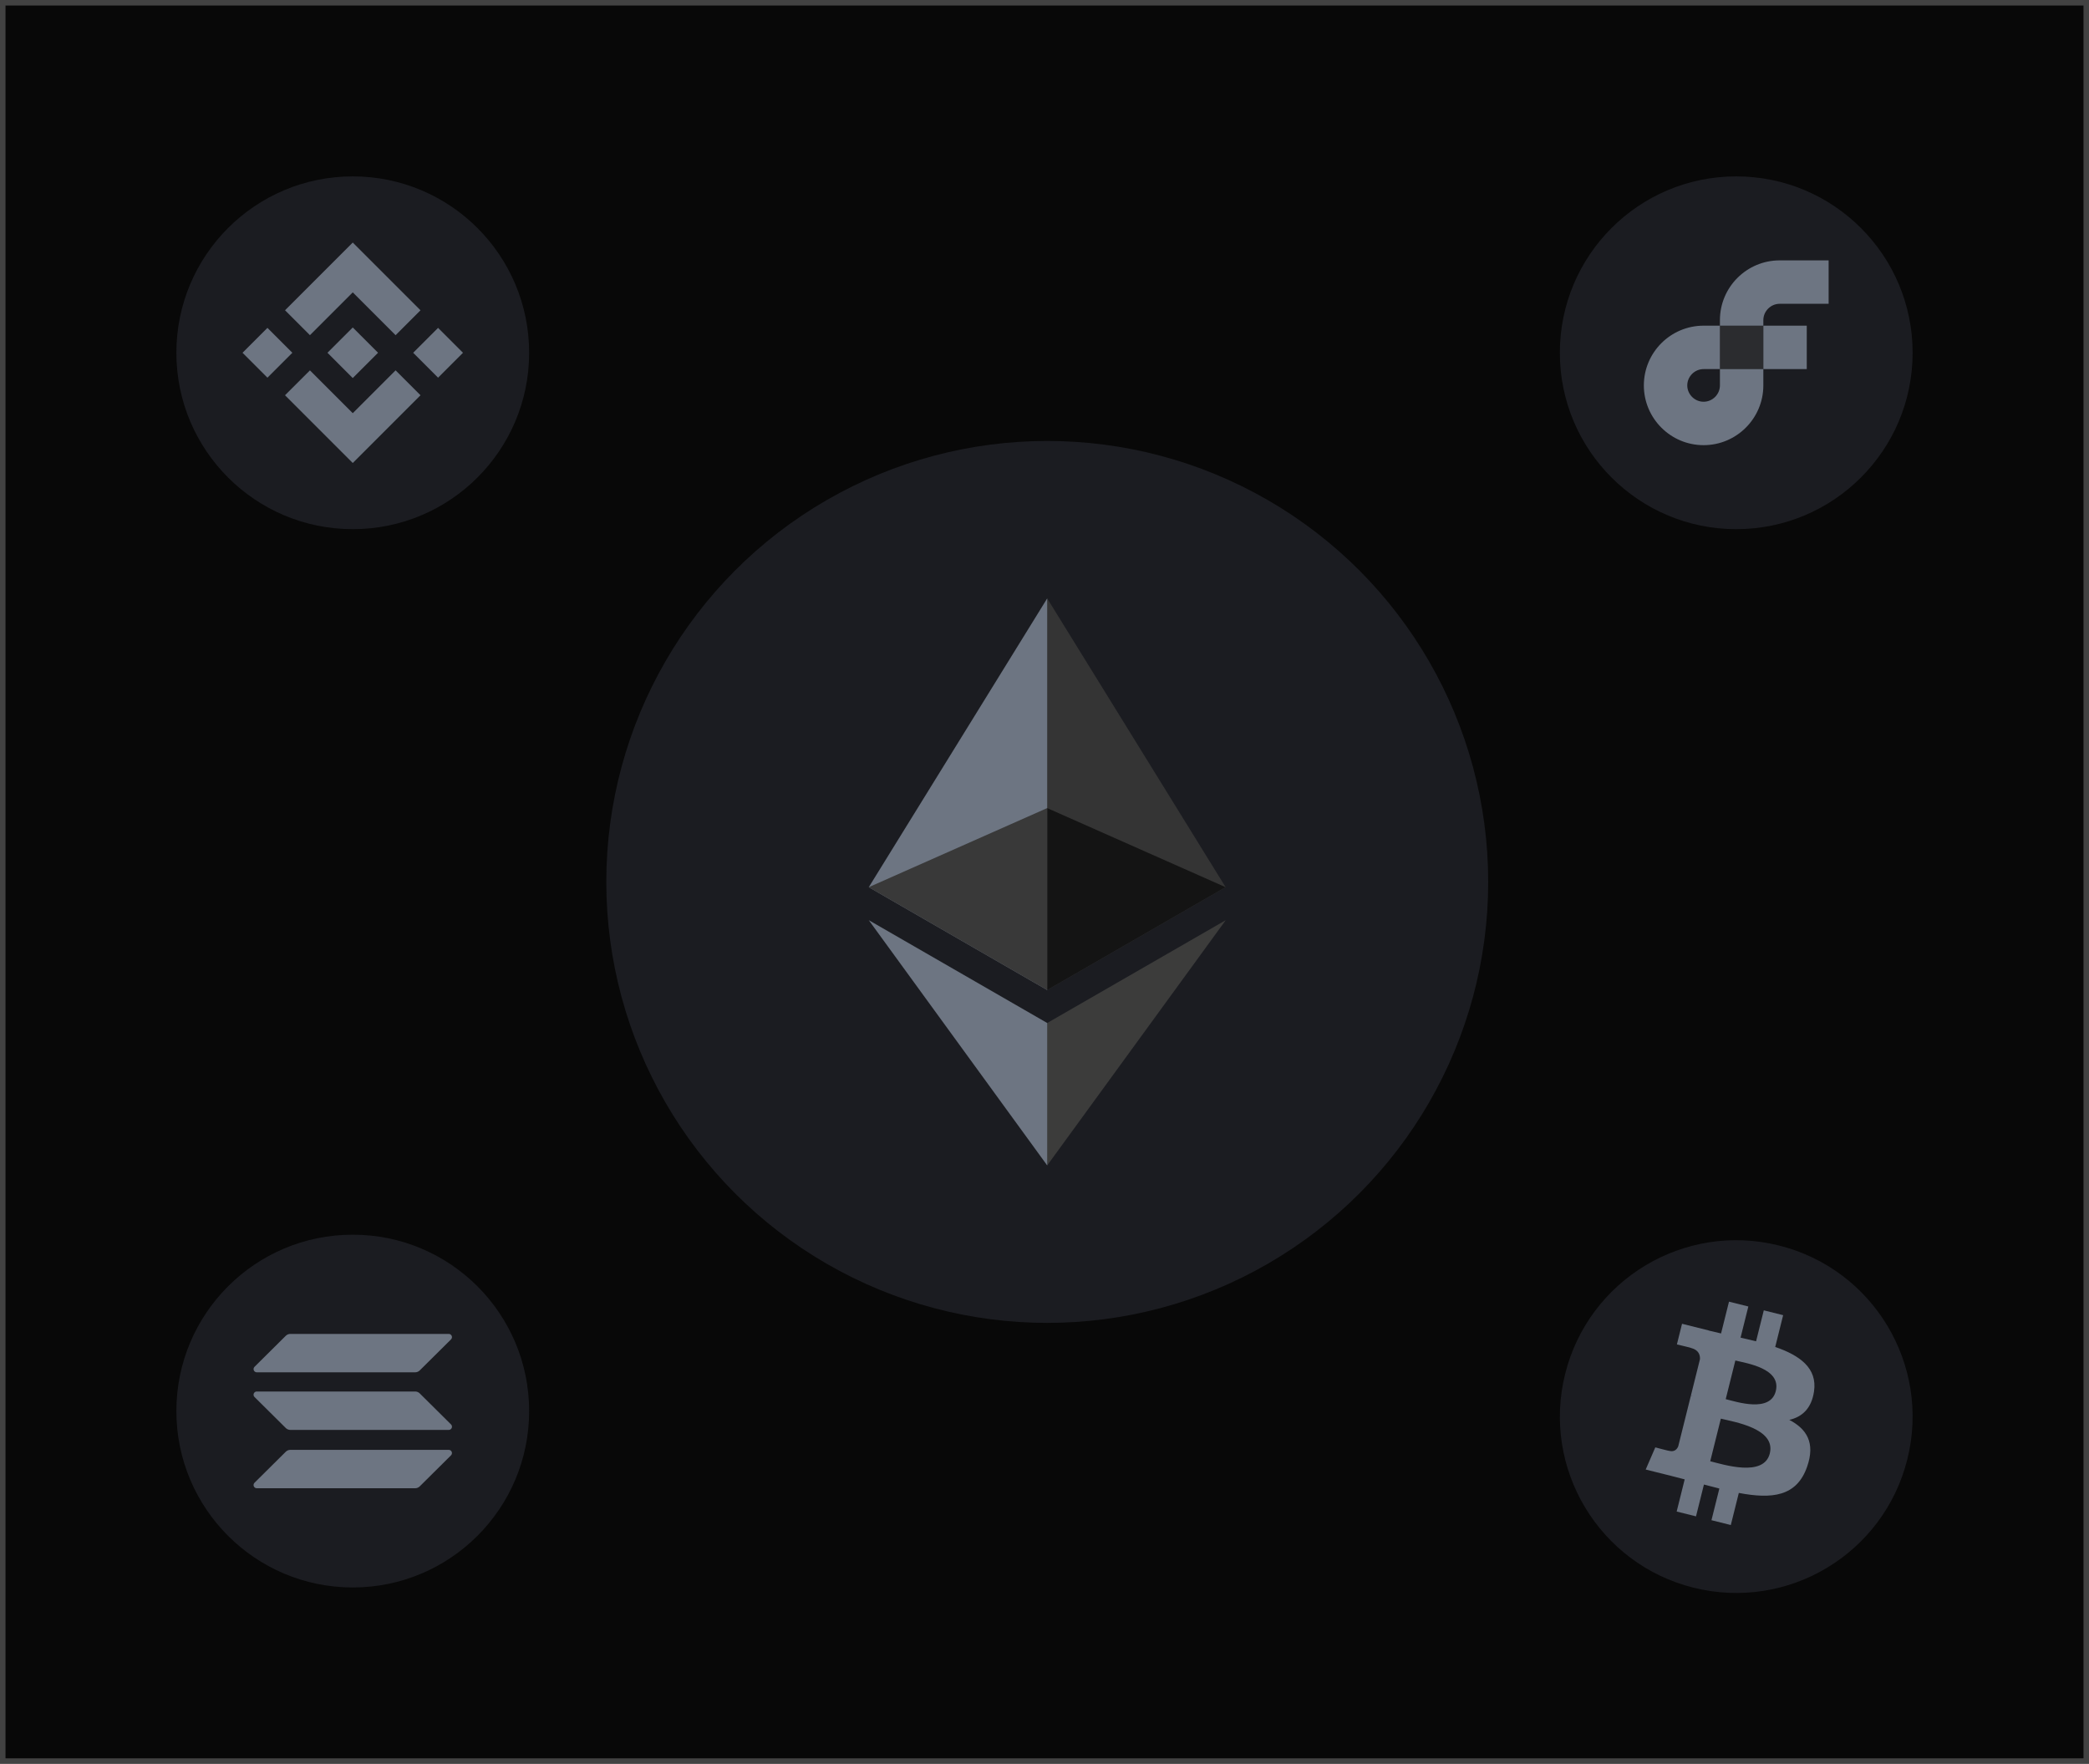 <svg width="379" height="320" viewBox="0 0 379 320" fill="none" xmlns="http://www.w3.org/2000/svg">
<rect width="379" height="320" fill="#080808"/>
<rect x="0.5" y="0.5" width="378" height="319" stroke="#989898" stroke-opacity="0.4"/>
<circle cx="190" cy="160" r="80" fill="#1B1C21"/>
<path d="M189.995 108.571L189.287 110.915V178.927L189.995 179.615L222.361 160.954L189.995 108.571Z" fill="#343434"/>
<path d="M189.987 108.571L157.619 160.954L189.987 179.615V146.604V108.571Z" fill="#6D7582"/>
<path d="M189.994 185.592L189.596 186.066V210.293L189.994 211.428L222.381 166.94L189.994 185.592Z" fill="#3C3C3B"/>
<path d="M189.987 211.428V185.592L157.619 166.94L189.987 211.428Z" fill="#6D7582"/>
<path d="M189.982 179.614L222.349 160.953L189.982 146.604V179.614Z" fill="#141414"/>
<path d="M157.619 160.953L189.987 179.614V146.604L157.619 160.953Z" fill="#393939"/>
<g clip-path="url(#clip0_2644_15968)">
<ellipse cx="64" cy="64" rx="27.733" ry="27.733" fill="#6D7582"/>
<path d="M64 96C46.326 96 32 81.674 32 64C32 46.326 46.326 32 64 32C81.674 32 96 46.326 96 64C96 81.674 81.674 96 64 96ZM56.232 60.808L64 53.04L71.772 60.812L76.292 56.292L64 44L51.712 56.288L56.232 60.808ZM44 64L48.52 68.52L53.04 64L48.52 59.48L44 64ZM56.232 67.192L51.706 71.706L51.712 71.712L64 84L76.292 71.708V71.706L71.772 67.186L64 74.96L56.232 67.192ZM74.96 64L79.48 68.52L84 64L79.48 59.48L74.96 64ZM68.584 63.996H68.586L64 59.412L60.61 62.8L60.22 63.19L59.418 63.994L59.41 64L59.418 64.006L63.998 68.588L68.586 64.002L68.588 64L68.584 63.998V63.996Z" fill="#1B1C21"/>
</g>
<circle cx="315" cy="64" r="32" fill="#1B1C21"/>
<path d="M327.795 59.083H319.917V66.961H327.795V59.083Z" fill="#6D7582"/>
<path d="M312.039 69.922C312.039 71.543 310.698 72.884 309.078 72.884C307.457 72.884 306.116 71.543 306.116 69.922C306.116 68.302 307.457 66.961 309.078 66.961H312.039V59.083H309.078C303.099 59.083 298.238 63.944 298.238 69.922C298.238 75.901 303.099 80.762 309.078 80.762C315.056 80.762 319.917 75.901 319.917 69.922V66.961H312.039V69.922Z" fill="#6D7582"/>
<path d="M319.917 59.083H312.039V66.961H319.917V59.083Z" fill="#535353" fill-opacity="0.3"/>
<path d="M322.878 55.116H331.762V47.238H322.878C316.9 47.238 312.039 52.099 312.039 58.078V59.083H319.917V58.078C319.917 56.457 321.258 55.116 322.878 55.116Z" fill="#6D7582"/>
<g clip-path="url(#clip1_2644_15968)">
<circle cx="64" cy="256" r="27.733" fill="#6D7582"/>
<path d="M64 224C81.674 224 96 238.326 96 256C96 273.674 81.674 288 64 288C46.326 288 32 273.674 32 256C32 238.326 46.326 224 64 224ZM81.412 263.034H52.68C52.369 263.034 52.071 263.156 51.85 263.374L46.174 269.004C46.092 269.085 46.035 269.19 46.013 269.303C45.99 269.417 46.001 269.534 46.046 269.641C46.09 269.748 46.165 269.84 46.262 269.904C46.359 269.967 46.472 270.001 46.588 270H75.32C75.631 270 75.929 269.878 76.15 269.66L81.826 264.028C81.908 263.946 81.963 263.843 81.986 263.729C82.008 263.616 81.997 263.499 81.952 263.392C81.908 263.286 81.833 263.195 81.737 263.131C81.64 263.067 81.527 263.033 81.412 263.034ZM75.32 252.45H46.588L46.452 252.464C46.351 252.487 46.257 252.537 46.182 252.609C46.106 252.681 46.051 252.771 46.023 252.871C45.994 252.971 45.993 253.077 46.019 253.178C46.045 253.279 46.098 253.371 46.172 253.444L51.852 259.076L51.992 259.196C52.192 259.336 52.432 259.416 52.68 259.416H81.412L81.548 259.402C81.649 259.379 81.743 259.329 81.818 259.257C81.894 259.185 81.949 259.095 81.977 258.995C82.006 258.895 82.007 258.789 81.981 258.688C81.955 258.587 81.902 258.495 81.828 258.422L76.148 252.79L76.008 252.67C75.807 252.527 75.567 252.45 75.32 252.45ZM81.412 242H52.68C52.369 242 52.071 242.122 51.85 242.34L46.174 247.972C46.092 248.054 46.037 248.157 46.014 248.271C45.992 248.384 46.003 248.501 46.048 248.608C46.092 248.714 46.167 248.805 46.263 248.869C46.36 248.933 46.473 248.967 46.588 248.966H75.32C75.631 248.966 75.929 248.844 76.15 248.626L81.826 242.996C81.908 242.915 81.965 242.81 81.987 242.697C82.01 242.583 81.999 242.466 81.954 242.359C81.91 242.252 81.835 242.16 81.738 242.096C81.641 242.033 81.528 241.999 81.412 242Z" fill="#1B1C21"/>
</g>
<g filter="url(#filter0_d_2644_15968)">
<path d="M346.042 263.742C341.768 280.885 324.403 291.318 307.256 287.043C290.116 282.769 279.682 265.405 283.959 248.263C288.231 231.118 305.596 220.684 322.738 224.958C339.884 229.232 350.317 246.598 346.042 263.742Z" fill="#1B1C21"/>
<path d="M329.11 251.441C329.748 247.183 326.505 244.894 322.072 243.367L323.51 237.599L319.999 236.724L318.598 242.34C317.675 242.11 316.727 241.893 315.785 241.678L317.195 236.025L313.686 235.15L312.247 240.916C311.483 240.742 310.733 240.57 310.004 240.389L310.008 240.371L305.166 239.162L304.232 242.912C304.232 242.912 306.837 243.509 306.782 243.546C308.204 243.901 308.461 244.842 308.418 245.588L306.78 252.159C306.878 252.184 307.005 252.22 307.145 252.276C307.028 252.247 306.903 252.215 306.774 252.184L304.478 261.389C304.304 261.821 303.863 262.469 302.869 262.223C302.904 262.274 300.316 261.586 300.316 261.586L298.573 265.605L303.143 266.744C303.993 266.957 304.826 267.18 305.646 267.39L304.193 273.224L307.7 274.099L309.139 268.327C310.097 268.587 311.028 268.827 311.938 269.053L310.504 274.798L314.015 275.673L315.468 269.85C321.456 270.983 325.958 270.526 327.853 265.111C329.381 260.751 327.777 258.236 324.627 256.596C326.921 256.067 328.649 254.558 329.11 251.441ZM321.088 262.69C320.003 267.05 312.661 264.693 310.28 264.102L312.209 256.373C314.589 256.967 322.222 258.143 321.088 262.69ZM322.174 251.378C321.184 255.344 315.073 253.329 313.091 252.835L314.839 245.825C316.821 246.319 323.205 247.241 322.174 251.378Z" fill="#6D7582"/>
</g>
<defs>
<filter id="filter0_d_2644_15968" x="280" y="222" width="70" height="70.001" filterUnits="userSpaceOnUse" color-interpolation-filters="sRGB">
<feFlood flood-opacity="0" result="BackgroundImageFix"/>
<feColorMatrix in="SourceAlpha" type="matrix" values="0 0 0 0 0 0 0 0 0 0 0 0 0 0 0 0 0 0 127 0" result="hardAlpha"/>
<feOffset dy="1"/>
<feGaussianBlur stdDeviation="1.5"/>
<feColorMatrix type="matrix" values="0 0 0 0 0.129 0 0 0 0 0.106 0 0 0 0 0.306 0 0 0 0.15 0"/>
<feBlend mode="normal" in2="BackgroundImageFix" result="effect1_dropShadow_2644_15968"/>
<feBlend mode="normal" in="SourceGraphic" in2="effect1_dropShadow_2644_15968" result="shape"/>
</filter>
<clipPath id="clip0_2644_15968">
<rect width="64" height="64" fill="white" transform="translate(32 32)"/>
</clipPath>
<clipPath id="clip1_2644_15968">
<rect x="32" y="224" width="64" height="64" fill="white"/>
</clipPath>
</defs>
</svg>

